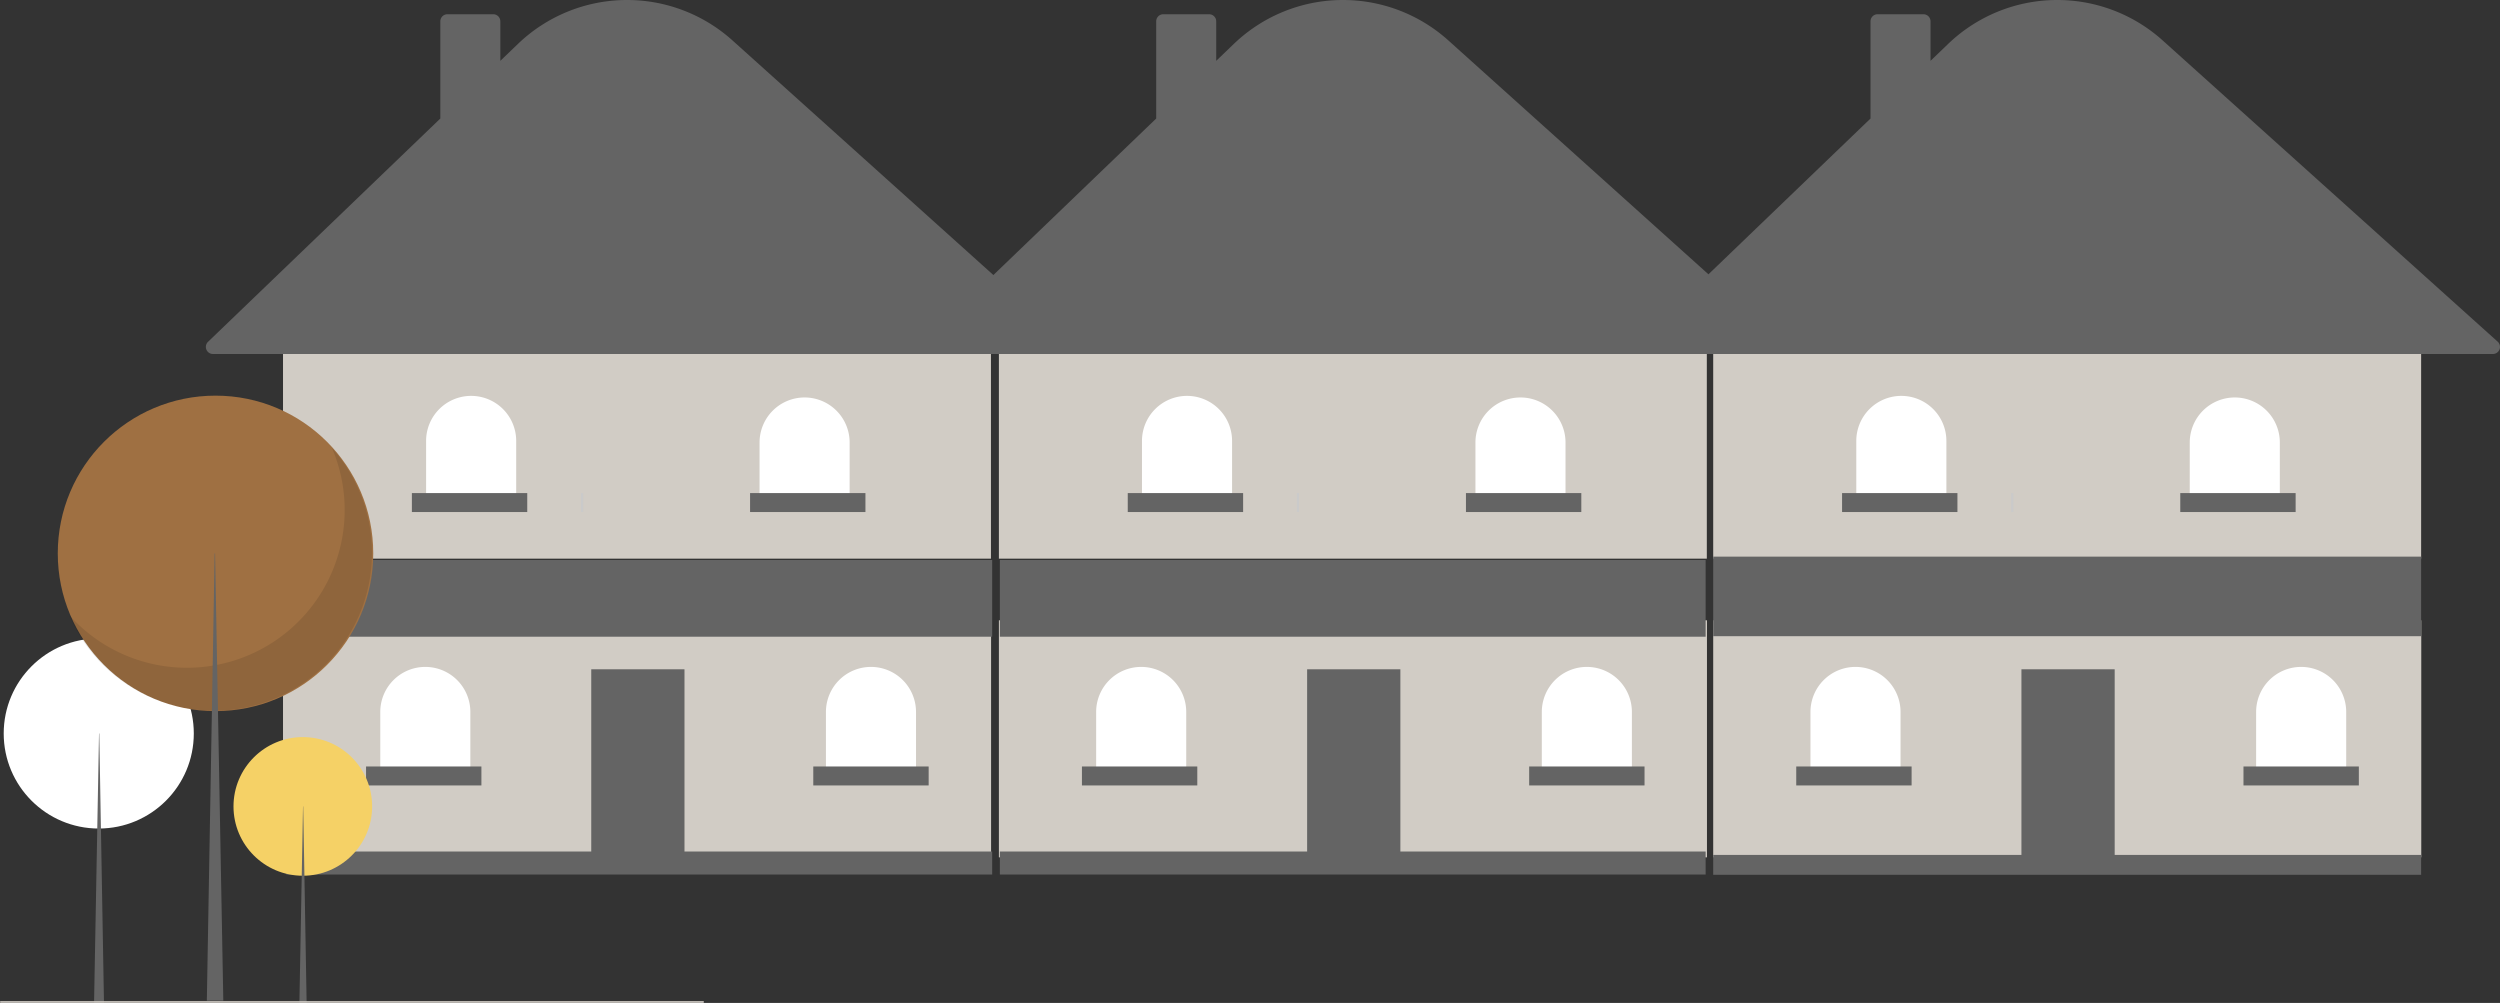 <svg xmlns="http://www.w3.org/2000/svg" width="387.359" height="155.403" viewBox="0 0 387.359 155.403">
  <rect x="0" y="0" width="387.359" height="155.403" fill="#333333" stroke="none"/>
  <g id="Gruppe_538" data-name="Gruppe 538" transform="translate(-430.363 -705.477)">
    <g id="Gruppe_531" data-name="Gruppe 531" transform="translate(462.27 705.477)">
      <rect id="Rechteck_606" data-name="Rechteck 606" width="109.71" height="36.73" transform="translate(11.945 96.111)" fill="#d1ccc5"/>
      <rect id="Rechteck_607" data-name="Rechteck 607" width="14.447" height="29.139" transform="translate(59.703 103.702)" fill="#646464"/>
      <rect id="Rechteck_608" data-name="Rechteck 608" width="109.688" height="33.792" transform="translate(11.945 52.769)" fill="#d1ccc5"/>
      <path id="Pfad_311" data-name="Pfad 311" d="M600.479,278.35H468.83a1.1,1.1,0,0,1-.764-1.9l35.98-34.584V226.806a1.1,1.1,0,0,1,1.1-1.1h7.1a1.1,1.1,0,0,1,1.1,1.1v6.12l2.718-2.612a24.417,24.417,0,0,1,33.247-.553l51.9,46.668a1.1,1.1,0,0,1-.737,1.921Z" transform="translate(-467.729 -223.5)" fill="#646464"/>
      <path id="Pfad_312" data-name="Pfad 312" d="M442.9,204.421h0a6.979,6.979,0,0,1,6.979,6.979v9.427H435.919V211.4A6.979,6.979,0,0,1,442.9,204.421Z" transform="translate(-401.805 -143.081)" fill="#fff"/>
      <path id="Pfad_313" data-name="Pfad 313" d="M528.991,204.829h0a6.979,6.979,0,0,1,6.979,6.979v9.427H522.012v-9.427A6.979,6.979,0,0,1,528.991,204.829Z" transform="translate(-462.064 -143.367)" fill="#fff"/>
      <path id="Pfad_314" data-name="Pfad 314" d="M615.084,205.237h0a6.979,6.979,0,0,1,6.979,6.979v9.427H608.106v-9.427A6.979,6.979,0,0,1,615.084,205.237Z" transform="translate(-522.324 -143.652)" fill="#fff"/>
      <path id="Pfad_315" data-name="Pfad 315" d="M649.358,344.373h0a6.979,6.979,0,0,1,6.979,6.979v9.427H642.38v-9.427A6.979,6.979,0,0,1,649.358,344.373Z" transform="translate(-546.314 -241.039)" fill="#fff"/>
      <path id="Pfad_316" data-name="Pfad 316" d="M419.232,344.373h0a6.979,6.979,0,0,1,6.979,6.979v9.427H412.254v-9.427A6.979,6.979,0,0,1,419.232,344.373Z" transform="translate(-385.24 -241.039)" fill="#fff"/>
      <rect id="Rechteck_609" data-name="Rechteck 609" width="17.875" height="2.938" transform="translate(31.911 76.399)" fill="#646464"/>
      <rect id="Rechteck_610" data-name="Rechteck 610" width="17.875" height="2.938" transform="translate(58.112 76.399)" fill="#cacaca"/>
      <rect id="Rechteck_611" data-name="Rechteck 611" width="17.875" height="2.938" transform="translate(84.312 76.399)" fill="#646464"/>
      <rect id="Rechteck_612" data-name="Rechteck 612" width="17.875" height="2.938" transform="translate(94.107 118.761)" fill="#646464"/>
      <rect id="Rechteck_613" data-name="Rechteck 613" width="17.875" height="2.938" transform="translate(24.81 118.761)" fill="#646464"/>
      <path id="Pfad_321" data-name="Pfad 321" d="M681.106,442.892H662.521V428.025c.343-6.794,6.15-7.343,11.607-6.978a6.978,6.978,0,0,1,6.979,6.979Z" transform="translate(-604.071 -361.71)" fill="#d1ccc5"/>
      <rect id="Rechteck_880" data-name="Rechteck 880" width="109.356" height="11.887" transform="translate(12.47 86.768)" fill="#646464"/>
      <rect id="Rechteck_881" data-name="Rechteck 881" width="109.356" height="3.566" transform="translate(12.47 131.937)" fill="#646464"/>
    </g>
    <g id="Gruppe_532" data-name="Gruppe 532" transform="translate(573.191 705.477)">
      <rect id="Rechteck_606-2" data-name="Rechteck 606" width="109.71" height="36.73" transform="translate(11.945 96.111)" fill="#d1ccc5"/>
      <rect id="Rechteck_607-2" data-name="Rechteck 607" width="14.447" height="29.139" transform="translate(59.703 103.702)" fill="#646464"/>
      <rect id="Rechteck_608-2" data-name="Rechteck 608" width="109.688" height="33.792" transform="translate(11.945 52.769)" fill="#d1ccc5"/>
      <path id="Pfad_311-2" data-name="Pfad 311" d="M600.479,278.35H468.83a1.1,1.1,0,0,1-.764-1.9l35.98-34.584V226.806a1.1,1.1,0,0,1,1.1-1.1h7.1a1.1,1.1,0,0,1,1.1,1.1v6.12l2.718-2.612a24.417,24.417,0,0,1,33.247-.553l51.9,46.668a1.1,1.1,0,0,1-.737,1.921Z" transform="translate(-467.729 -223.5)" fill="#646464"/>
      <path id="Pfad_312-2" data-name="Pfad 312" d="M442.9,204.421h0a6.979,6.979,0,0,1,6.979,6.979v9.427H435.919V211.4A6.979,6.979,0,0,1,442.9,204.421Z" transform="translate(-401.805 -143.081)" fill="#fff"/>
      <path id="Pfad_313-2" data-name="Pfad 313" d="M528.991,204.829h0a6.979,6.979,0,0,1,6.979,6.979v9.427H522.012v-9.427A6.979,6.979,0,0,1,528.991,204.829Z" transform="translate(-462.064 -143.367)" fill="#fff"/>
      <path id="Pfad_314-2" data-name="Pfad 314" d="M615.084,205.237h0a6.979,6.979,0,0,1,6.979,6.979v9.427H608.106v-9.427A6.979,6.979,0,0,1,615.084,205.237Z" transform="translate(-522.324 -143.652)" fill="#fff"/>
      <path id="Pfad_315-2" data-name="Pfad 315" d="M649.358,344.373h0a6.979,6.979,0,0,1,6.979,6.979v9.427H642.38v-9.427A6.979,6.979,0,0,1,649.358,344.373Z" transform="translate(-546.314 -241.039)" fill="#fff"/>
      <path id="Pfad_316-2" data-name="Pfad 316" d="M419.232,344.373h0a6.979,6.979,0,0,1,6.979,6.979v9.427H412.254v-9.427A6.979,6.979,0,0,1,419.232,344.373Z" transform="translate(-385.24 -241.039)" fill="#fff"/>
      <rect id="Rechteck_609-2" data-name="Rechteck 609" width="17.875" height="2.938" transform="translate(31.911 76.399)" fill="#646464"/>
      <rect id="Rechteck_610-2" data-name="Rechteck 610" width="17.875" height="2.938" transform="translate(58.112 76.399)" fill="#cacaca"/>
      <rect id="Rechteck_611-2" data-name="Rechteck 611" width="17.875" height="2.938" transform="translate(84.312 76.399)" fill="#646464"/>
      <rect id="Rechteck_612-2" data-name="Rechteck 612" width="17.875" height="2.938" transform="translate(94.107 118.761)" fill="#646464"/>
      <rect id="Rechteck_613-2" data-name="Rechteck 613" width="17.875" height="2.938" transform="translate(24.81 118.761)" fill="#646464"/>
      <path id="Pfad_321-2" data-name="Pfad 321" d="M681.106,442.892H662.521V428.025c.343-6.794,6.15-7.343,11.607-6.978a6.978,6.978,0,0,1,6.979,6.979Z" transform="translate(-604.071 -361.71)" fill="#d1ccc5"/>
      <rect id="Rechteck_880-2" data-name="Rechteck 880" width="109.356" height="11.887" transform="translate(12.094 86.768)" fill="#646464"/>
      <rect id="Rechteck_881-2" data-name="Rechteck 881" width="109.356" height="3.566" transform="translate(12.094 131.937)" fill="#646464"/>
    </g>
    <g id="Gruppe_533" data-name="Gruppe 533" transform="translate(683.869 705.477)">
      <rect id="Rechteck_606-3" data-name="Rechteck 606" width="109.71" height="36.73" transform="translate(11.945 96.111)" fill="#d1ccc5"/>
      <rect id="Rechteck_607-3" data-name="Rechteck 607" width="14.447" height="29.139" transform="translate(59.703 103.702)" fill="#646464"/>
      <rect id="Rechteck_608-3" data-name="Rechteck 608" width="109.688" height="33.792" transform="translate(11.945 52.769)" fill="#d1ccc5"/>
      <path id="Pfad_311-3" data-name="Pfad 311" d="M600.479,278.35H468.83a1.1,1.1,0,0,1-.764-1.9l35.98-34.584V226.806a1.1,1.1,0,0,1,1.1-1.1h7.1a1.1,1.1,0,0,1,1.1,1.1v6.12l2.718-2.612a24.417,24.417,0,0,1,33.247-.553l51.9,46.668a1.1,1.1,0,0,1-.737,1.921Z" transform="translate(-467.729 -223.5)" fill="#646464"/>
      <path id="Pfad_312-3" data-name="Pfad 312" d="M442.9,204.421h0a6.979,6.979,0,0,1,6.979,6.979v9.427H435.919V211.4A6.979,6.979,0,0,1,442.9,204.421Z" transform="translate(-401.805 -143.081)" fill="#fff"/>
      <path id="Pfad_313-3" data-name="Pfad 313" d="M528.991,204.829h0a6.979,6.979,0,0,1,6.979,6.979v9.427H522.012v-9.427A6.979,6.979,0,0,1,528.991,204.829Z" transform="translate(-462.064 -143.367)" fill="#fff"/>
      <path id="Pfad_314-3" data-name="Pfad 314" d="M615.084,205.237h0a6.979,6.979,0,0,1,6.979,6.979v9.427H608.106v-9.427A6.979,6.979,0,0,1,615.084,205.237Z" transform="translate(-522.324 -143.652)" fill="#fff"/>
      <path id="Pfad_315-3" data-name="Pfad 315" d="M649.358,344.373h0a6.979,6.979,0,0,1,6.979,6.979v9.427H642.38v-9.427A6.979,6.979,0,0,1,649.358,344.373Z" transform="translate(-546.314 -241.039)" fill="#fff"/>
      <path id="Pfad_316-3" data-name="Pfad 316" d="M419.232,344.373h0a6.979,6.979,0,0,1,6.979,6.979v9.427H412.254v-9.427A6.979,6.979,0,0,1,419.232,344.373Z" transform="translate(-385.24 -241.039)" fill="#fff"/>
      <rect id="Rechteck_609-3" data-name="Rechteck 609" width="17.875" height="2.938" transform="translate(31.911 76.399)" fill="#646464"/>
      <rect id="Rechteck_610-3" data-name="Rechteck 610" width="17.875" height="2.938" transform="translate(58.112 76.399)" fill="#cacaca"/>
      <rect id="Rechteck_611-3" data-name="Rechteck 611" width="17.875" height="2.938" transform="translate(84.312 76.399)" fill="#646464"/>
      <rect id="Rechteck_612-3" data-name="Rechteck 612" width="17.875" height="2.938" transform="translate(94.107 118.761)" fill="#646464"/>
      <rect id="Rechteck_613-3" data-name="Rechteck 613" width="17.875" height="2.938" transform="translate(24.81 118.761)" fill="#646464"/>
      <path id="Pfad_321-3" data-name="Pfad 321" d="M681.106,442.892H662.521V428.025c.343-6.794,6.15-7.343,11.607-6.978a6.978,6.978,0,0,1,6.979,6.979Z" transform="translate(-604.071 -361.71)" fill="#d1ccc5"/>
      <rect id="Rechteck_880-3" data-name="Rechteck 880" width="109.688" height="12.325" transform="translate(11.945 86.247)" fill="#646464"/>
      <rect id="Rechteck_881-3" data-name="Rechteck 881" width="109.688" height="3.081" transform="translate(11.945 132.464)" fill="#646464"/>
    </g>
    <g id="Gruppe_534" data-name="Gruppe 534" transform="translate(430.363 766.779)">
      <ellipse id="Ellipse_228" data-name="Ellipse 228" cx="14.727" cy="14.727" rx="14.727" ry="14.727" transform="translate(0.574 37.621)" fill="#fff"/>
      <path id="Pfad_781" data-name="Pfad 781" d="M110.464,394.03h.041l.728,41.754h-1.537Z" transform="translate(-95.122 -341.682)" fill="#646464"/>
      <ellipse id="Ellipse_229" data-name="Ellipse 229" cx="10.741" cy="10.741" rx="10.741" ry="10.741" transform="translate(36.179 52.906)" fill="#f5d166"/>
      <path id="Pfad_782" data-name="Pfad 782" d="M349.74,479.085h.03l.531,30.454h-1.121Z" transform="translate(-302.79 -415.438)" fill="#646464"/>
      <ellipse id="Ellipse_230" data-name="Ellipse 230" cx="24.441" cy="24.441" rx="24.441" ry="24.441" transform="translate(8.951 0)" fill="#9f7042"/>
      <path id="Pfad_783" data-name="Pfad 783" d="M310.859,156.936A24.443,24.443,0,0,1,270.132,182.8a24.444,24.444,0,1,0,40.727-25.868Z" transform="translate(-259.42 -148.82)" opacity="0.1" style="mix-blend-mode: normal;isolation: isolate"/>
      <path id="Pfad_784" data-name="Pfad 784" d="M242.515,183.975h-.067l-1.209,69.3h2.552Z" transform="translate(-209.19 -159.534)" fill="#646464"/>
      <path id="Pfad_785" data-name="Pfad 785" d="M298.438,802.258H189.633a.133.133,0,1,1,0-.266H298.438a.133.133,0,1,1,0,.266Z" transform="translate(-189.5 -708.179)" fill="#d1ccc5"/>
    </g>
  </g>
</svg>
